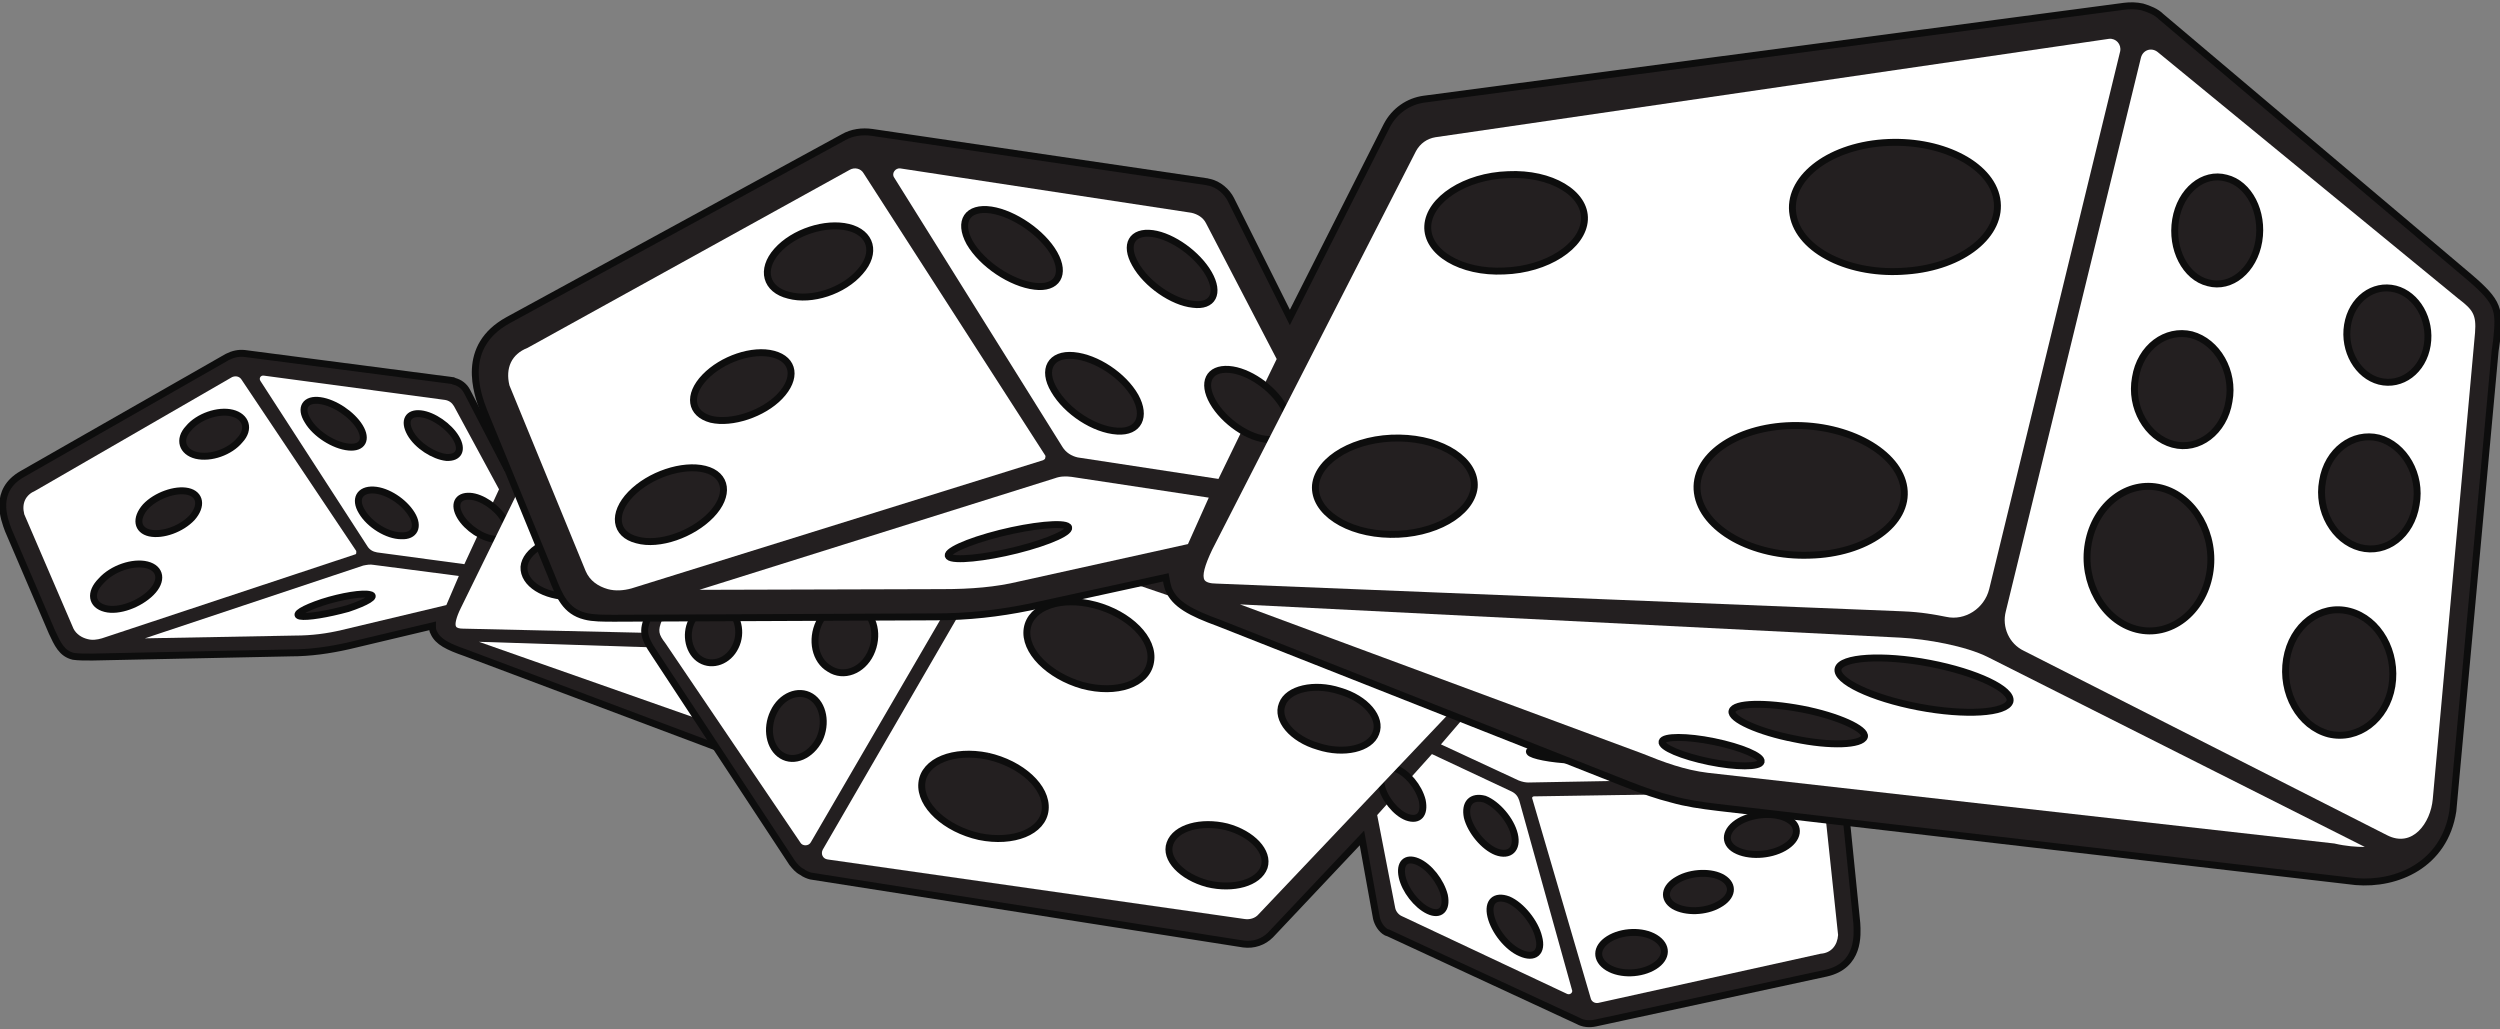 <?xml version="1.0" encoding="utf-8"?>
<!-- Generator: Adobe Illustrator 22.1.0, SVG Export Plug-In . SVG Version: 6.00 Build 0)  -->
<svg version="1.1" id="Layer_1" xmlns="http://www.w3.org/2000/svg" xmlns:xlink="http://www.w3.org/1999/xlink" x="0px" y="0px"
	 viewBox="0 0 360.7 148.5" style="enable-background:new 0 0 360.7 148.5;" xml:space="preserve">
<rect x="0" y="0" width="360.7" height="148.5" fill="#808080" stroke="none"/>
<style type="text/css">
	.st0{fill:#231F20;stroke:#0D0D0D;stroke-miterlimit:10;}
	.st1{fill:#FFFFFF;}
</style>
<g>
	<g>
		<path class="st0" d="M148.7,37.9c0.6,0.1,1.2,0.4,1.7,0.8l27.9,22.8c2.6,2.2,2.8,2.8,2.5,5.6l-0.1,0.8l-3.1,41.1
			c-0.6,4.8-4.9,6.7-8.5,6.4l-57.1-5.6c-1.5-0.1-2.9-0.3-4.2-0.6c-1.2-0.3-2.5-0.7-3.9-1.2L67.2,94.2c-2.6-0.9-4-1.6-4.6-2.9
			c-0.2-0.3-0.2-0.7-0.2-1l-12.2,2.9c-2.7,0.6-5.4,1-8.3,1l-28.6,0.6c-1.1,0-2,0-2.7-0.1c-1.7-0.4-2.3-1.8-3.1-3.5L1.2,76.5
			c-0.6-1.6-2.2-5.7,2-8.1l29.6-16.9c0.8-0.4,1.6-0.6,2.5-0.5l29.9,3.9c0.1,0,0.2,0,0.3,0.1c0.8,0.2,1.5,0.7,1.9,1.5l5.4,10.4
			l8.4-17.3c0.6-1.3,1.9-2.2,3.3-2.4l62.5-9.4C147.6,37.7,148.2,37.8,148.7,37.9L148.7,37.9z"/>
		<path class="st1" d="M72,70.6l-6.5-12c-0.3-0.5-0.7-0.8-1.3-0.9l-26.1-3.5c-0.5-0.1-0.8,0.4-0.5,0.8L53,78.8
			c0.3,0.5,0.8,0.8,1.4,0.9L67,81.4L72,70.6z"/>
		<path class="st1" d="M64.4,87.3l1.8-4.2l-12.3-1.6c-0.5-0.1-1,0-1.5,0.1L20.9,92.1l21.6-0.4c2.5,0,4.7-0.3,6.8-0.8L64.4,87.3z"/>
		<path class="st1" d="M12.6,92.2c0.7,0.2,1.4,0.1,2.1-0.1L51.2,80c0.1,0,0.2-0.1,0.2-0.2s0-0.2,0-0.3L34.8,54.7
			c-0.3-0.4-0.8-0.5-1.3-0.3L5.1,70.8c-1.4,0.6-2,1.8-1.6,3.4l7.1,16.5C11,91.5,11.8,92,12.6,92.2z"/>
		<path class="st0" d="M72.7,74.9c-1-1.7-3.2-3.2-4.9-3.3c-1.8-0.1-2.4,1.2-1.4,2.9c1,1.7,3.3,3.2,5,3.3
			C73.1,77.9,73.7,76.6,72.7,74.9z"/>
		<path class="st1" d="M135.9,90.1l10.9-48.2c0.1-0.6-0.4-1.2-1-1.1l-60,9.8c-0.7,0.1-1.4,0.6-1.7,1.2L66.5,87.7
			c-0.7,1.4-0.9,2.4-0.7,2.7c0.1,0.2,0.5,0.3,1,0.3l61.3,1.4c1.7,0,2.9,0.3,3.9,0.4C133.8,92.9,135.5,91.8,135.9,90.1L135.9,90.1z"
			/>
		<path class="st1" d="M137.4,92l11.2-49.7c0.1-0.7,0.9-0.9,1.5-0.5l27.2,21.6c1.3,1,1.6,1.4,1.5,3l-3,41.7c-0.2,2.1-1.7,4.4-4,3.3
			l-32.6-16C137.8,94.9,137.1,93.5,137.4,92z"/>
		<g>
			<path class="st1" d="M169.9,112.5l-34-16.4c-2-1-5.4-1.5-7.8-1.6l-59-1.9l36.1,12.7c2,0.7,3.9,1.4,5.9,1.6l56,5.4
				C168.2,112.5,169.1,112.5,169.9,112.5z"/>
		</g>
		<g>
			<path class="st0" d="M119.8,87.3c5.1-0.2,8.8-3,8.3-6.2s-5-5.6-10.1-5.4s-8.8,3-8.3,6.2C110.2,85.2,114.8,87.6,119.8,87.3"/>
			<path class="st0" d="M82.4,86.1c3.9,0,7.2-2,7.4-4.3c0.2-2.4-2.9-4.3-6.8-4.3s-7.2,2-7.4,4.3C75.5,84.2,78.5,86.1,82.4,86.1z"/>
			<path class="st0" d="M149.2,93.4c-3-0.7-5-4.1-4.5-7.6s3.4-5.7,6.4-5s5,4.1,4.5,7.6C155,91.9,152.2,94.1,149.2,93.4z"/>
			<path class="st0" d="M166.5,102.4c-2.6-0.6-4.3-3.6-3.9-6.6c0.5-3,3-5,5.6-4.4s4.3,3.6,3.9,6.6
				C171.6,101.1,169.1,103.1,166.5,102.4z"/>
			<path class="st0" d="M169,85.8c-2.3-0.6-3.9-3.2-3.5-5.9c0.4-2.7,2.6-4.5,5-3.9c2.3,0.6,3.9,3.2,3.5,5.9
				C173.5,84.6,171.3,86.4,169,85.8z"/>
			<path class="st0" d="M152.1,76.9c-2.3-0.6-3.9-3.2-3.5-5.9c0.4-2.7,2.6-4.5,5-3.9c2.3,0.6,3.9,3.2,3.5,5.9
				C156.7,75.7,154.4,77.4,152.1,76.9z"/>
			<path class="st0" d="M170.5,70.9c-2-0.5-3.3-2.7-2.9-5c0.3-2.3,2.2-3.8,4.2-3.3s3.3,2.7,2.9,5C174.3,69.9,172.4,71.4,170.5,70.9z
				"/>
			<path class="st0" d="M155,62.4c-2.1-0.5-3.4-3-3-5.6s2.4-4.3,4.5-3.8s3.4,3,3,5.6S157.1,62.9,155,62.4z"/>
			<path class="st0" d="M129.8,100.7c-4.2-0.7-7.5-2.2-7.2-3.3c0.3-1.1,3.9-1.4,8.1-0.6c4.2,0.7,7.5,2.2,7.2,3.3
				C137.7,101.1,134,101.4,129.8,100.7z"/>
			<path class="st0" d="M118.8,103.8c-3.3-0.6-5.8-1.7-5.6-2.4c0.2-0.7,3-0.9,6.2-0.3c3.3,0.6,5.8,1.7,5.6,2.4
				C124.8,104.2,122,104.3,118.8,103.8z"/>
			<path class="st0" d="M111.2,105.9c-2.4-0.5-4.3-1.2-4.2-1.7c0.1-0.5,2.2-0.5,4.7-0.1c2.4,0.5,4.3,1.2,4.2,1.7
				C115.7,106.3,113.7,106.4,111.2,105.9z"/>
			<path class="st0" d="M28.3,65.7c-2-0.5-2.6-2.3-1.1-3.9c1.4-1.7,4.3-2.7,6.3-2.2s2.6,2.3,1.1,3.9C33.2,65.2,30.4,66.2,28.3,65.7z
				"/>
			<path class="st0" d="M21.6,76.9c-1.8-0.4-2.1-2.1-0.6-3.8c1.5-1.6,4.3-2.6,6.1-2.2c1.8,0.4,2.1,2.1,0.6,3.8
				C26.2,76.3,23.5,77.3,21.6,76.9z"/>
			<path class="st0" d="M15.2,87.8c-2-0.5-2.3-2.3-0.6-4c1.6-1.8,4.6-2.8,6.6-2.3s2.3,2.3,0.6,4S17.1,88.3,15.2,87.8z"/>
			<path class="st0" d="M43.3,88.9c-1-0.2,0.5-1.1,3.2-2c2.8-0.9,5.9-1.4,6.9-1.1c1,0.2-0.5,1.1-3.2,2
				C47.3,88.6,44.3,89.1,43.3,88.9z"/>
			<path class="st0" d="M128.1,61.8c5-0.5,8.6-3.4,7.9-6.6c-0.6-3.1-5.2-5.3-10.2-4.8s-8.6,3.4-7.9,6.6
				C118.5,60.1,123.1,62.3,128.1,61.8"/>
			<path class="st0" d="M92.1,62.4c3.8-0.2,7-2.3,7.1-4.7s-3-4.1-6.9-3.9c-3.8,0.2-7,2.3-7.1,4.7C85.2,60.9,88.3,62.7,92.1,62.4z"/>
			<path class="st0" d="M59.4,74.2c-1.1-1.8-3.5-3.4-5.5-3.5s-2.8,1.3-1.7,3.1c1.1,1.9,3.7,3.5,5.7,3.5C59.8,77.4,60.5,76,59.4,74.2
				z"/>
			<path class="st0" d="M65.8,63.2c-1-1.7-3.3-3.3-5.1-3.5s-2.5,1-1.5,2.8c1,1.8,3.4,3.3,5.2,3.5C66.2,66.1,66.8,64.9,65.8,63.2z"/>
			<path class="st0" d="M51.9,61.6c-1.1-1.8-3.6-3.5-5.7-3.8c-2.1-0.3-3,1-1.8,2.9c1.1,1.9,3.8,3.6,5.9,3.8
				C52.3,64.7,53,63.4,51.9,61.6z"/>
		</g>
	</g>
	<g>
		<path class="st0" d="M115.7,125.8c-0.6-0.3-1-0.8-1.4-1.3L94.5,94.4c-1.9-2.8-1.8-3.5-0.7-6.1l0.3-0.8l15.3-38.3
			c2.1-4.4,6.7-4.9,10.1-3.6l52.7,22.5c1.4,0.6,2.6,1.2,3.8,1.9c1.1,0.6,2.2,1.4,3.3,2.3l30.9,24.2c2.2,1.6,3.3,2.7,3.5,4.2
			c0,0.4,0,0.7-0.1,1.1l12.5,0.9c2.7,0.2,5.5,0.7,8.3,1.5l27.5,8c1,0.3,1.9,0.6,2.5,0.9c1.5,0.9,1.7,2.4,1.9,4.2l1.6,15.9
			c0.1,1.7,0.4,6.1-4.4,7.2l-33.3,7.2c-0.9,0.2-1.8,0.1-2.5-0.3l-27.4-12.7c-0.1,0-0.2-0.1-0.3-0.1c-0.7-0.4-1.2-1.2-1.4-2
			l-2.1-11.6l-13.2,14c-1,1-2.4,1.5-3.9,1.3l-62.4-9.8C116.6,126.3,116.1,126.1,115.7,125.8L115.7,125.8z"/>
		<path class="st1" d="M198.7,117.6l2.6,13.4c0.1,0.5,0.5,1,1,1.2l23.8,11.2c0.4,0.2,0.9-0.2,0.7-0.6l-7.6-27.3
			c-0.2-0.6-0.5-1-1.1-1.3l-11.5-5.4L198.7,117.6z"/>
		<path class="st1" d="M210.9,103.9l-3,3.5l11.2,5.2c0.5,0.2,1,0.3,1.4,0.3l33.2-0.6l-20.7-6.1c-2.4-0.7-4.6-1.1-6.7-1.3
			L210.9,103.9z"/>
		<path class="st1" d="M261.8,114.8c-0.6-0.4-1.3-0.6-2-0.5l-38.5,0.6c-0.1,0-0.2,0.1-0.2,0.1s-0.1,0.1,0,0.3l8.4,28.7
			c0.1,0.5,0.6,0.8,1.1,0.7l32.1-7.1c1.5-0.1,2.4-1.2,2.5-2.7l-1.9-17.9C263.1,116,262.5,115.3,261.8,114.8z"/>
		<path class="st0" d="M199.3,113.3c0.4,1.9,2.1,4,3.7,4.6c1.7,0.6,2.6-0.4,2.2-2.4c-0.5-2-2.2-4-3.8-4.6
			C199.8,110.3,198.8,111.4,199.3,113.3z"/>
		<path class="st1" d="M143.5,79.8l-24.8,42.8c-0.3,0.6,0,1.3,0.7,1.4l60.2,8.6c0.7,0.1,1.5-0.1,2-0.7l27.5-29
			c1.1-1.2,1.5-2,1.4-2.4c-0.1-0.2-0.4-0.4-0.9-0.6l-58.1-19.8c-1.6-0.5-2.7-1.1-3.6-1.6C146.3,77.7,144.4,78.3,143.5,79.8
			L143.5,79.8z"/>
		<path class="st1" d="M142.6,77.5l-25.6,44c-0.3,0.6-1.2,0.6-1.5,0.1L96,92.8c-1-1.3-1.1-1.8-0.5-3.3l15.4-38.9
			c0.8-2,3-3.7,4.8-1.9l26.3,25C143.1,74.7,143.4,76.3,142.6,77.5z"/>
		<g>
			<path class="st1" d="M117.8,48.2L145.3,74c1.6,1.5,4.7,3.1,7,3.8L208,97.4l-30.6-22.9c-1.7-1.3-3.2-2.5-5.1-3.3l-51.9-21.9
				C119.4,48.8,118.6,48.5,117.8,48.2z"/>
		</g>
		<g>
			<path class="st0" d="M158,87.3c-4.9-1.3-9.3,0.2-9.8,3.4c-0.5,3.2,3.1,6.8,8,8.2c4.9,1.3,9.3-0.2,9.8-3.4
				C166.6,92.2,162.9,88.6,158,87.3"/>
			<path class="st0" d="M193.3,99.7c-3.7-1.2-7.5-0.3-8.3,1.9c-0.9,2.2,1.4,5,5.2,6.1c3.7,1.2,7.5,0.3,8.3-1.9
				C199.4,103.6,197.1,100.8,193.3,99.7z"/>
			<path class="st0" d="M131.9,72.7c2.6,1.6,3.5,5.4,2,8.6c-1.6,3.2-5,4.5-7.6,2.9s-3.5-5.4-2-8.6C125.8,72.4,129.2,71.1,131.9,72.7
				z"/>
			<path class="st0" d="M118,58.9c2.3,1.4,3.1,4.7,1.7,7.5c-1.3,2.7-4.3,3.9-6.6,2.5c-2.3-1.4-3.1-4.7-1.7-7.5S115.7,57.5,118,58.9z
				"/>
			<path class="st0" d="M110.7,74c2.1,1.2,2.7,4.2,1.5,6.7s-3.9,3.5-5.9,2.2c-2.1-1.2-2.7-4.2-1.5-6.7C106,73.8,108.6,72.8,110.7,74
				z"/>
			<path class="st0" d="M124.1,87.6c2.1,1.2,2.7,4.2,1.5,6.7s-3.9,3.5-5.9,2.2c-2.1-1.2-2.7-4.2-1.5-6.7
				C119.4,87.4,122,86.4,124.1,87.6z"/>
			<path class="st0" d="M104.8,87.7c1.7,1,2.3,3.6,1.3,5.6c-1,2.1-3.3,2.9-5,1.9s-2.3-3.6-1.3-5.6S103.1,86.7,104.8,87.7z"/>
			<path class="st0" d="M117,100.5c1.8,1.1,2.3,3.9,1.2,6.2c-1.2,2.3-3.6,3.4-5.4,2.3s-2.3-3.9-1.2-6.2
				C112.7,100.4,115.2,99.4,117,100.5z"/>
			<path class="st0" d="M152.5,71.6c3.8,2,6.5,4.3,5.9,5.3s-4.1,0.1-8-1.8c-3.8-2-6.5-4.3-5.9-5.3C145.1,68.8,148.7,69.6,152.5,71.6
				z"/>
			<path class="st0" d="M164,71.9c2.9,1.5,5,3.3,4.6,4s-3.1-0.1-6-1.6s-5-3.3-4.6-4C158.3,69.7,161,70.4,164,71.9z"/>
			<path class="st0" d="M171.8,72.1c2.2,1.2,3.8,2.5,3.5,2.9s-2.3-0.2-4.5-1.3c-2.2-1.2-3.8-2.5-3.5-2.9
				C167.6,70.4,169.6,71,171.8,72.1z"/>
			<path class="st0" d="M238.8,135.3c1.8,1.1,1.8,2.9-0.1,4.1c-1.9,1.2-4.9,1.3-6.7,0.2s-1.8-2.9,0.1-4.1
				C234,134.3,237,134.2,238.8,135.3z"/>
			<path class="st0" d="M248.6,126.7c1.6,1,1.4,2.7-0.6,3.8c-1.9,1.1-4.8,1.2-6.5,0.2c-1.6-1-1.4-2.7,0.6-3.8
				C244,125.8,247,125.7,248.6,126.7z"/>
			<path class="st0" d="M258,118.2c1.8,1,1.5,2.9-0.6,4.1s-5.2,1.3-7,0.3s-1.5-2.9,0.6-4.1S256.3,117.2,258,118.2z"/>
			<path class="st0" d="M231.5,108.8c0.9,0.5-0.8,0.9-3.7,0.9s-6-0.5-6.9-1s0.8-0.9,3.7-0.9C227.6,107.8,230.7,108.2,231.5,108.8z"
				/>
			<path class="st0" d="M142.5,109.1c-4.9-1-9.2,0.7-9.5,3.9c-0.3,3.2,3.4,6.6,8.3,7.7c4.9,1,9.2-0.7,9.5-3.9
				C151.1,113.6,147.4,110.2,142.5,109.1"/>
			<path class="st0" d="M177,119.3c-3.7-0.9-7.4,0.1-8.2,2.4c-0.8,2.2,1.7,4.8,5.4,5.8c3.7,0.9,7.4-0.1,8.2-2.4
				C183.1,122.9,180.7,120.3,177,119.3z"/>
			<path class="st0" d="M211.7,117.9c0.5,2,2.4,4.3,4.2,5c1.9,0.7,3.1-0.4,2.6-2.5s-2.5-4.4-4.3-5.1
				C212.3,114.8,211.3,115.9,211.7,117.9z"/>
			<path class="st0" d="M202.3,126.5c0.4,1.9,2.1,4.1,3.8,4.9c1.7,0.8,2.7-0.2,2.3-2.2c-0.5-2-2.2-4.2-3.9-4.9
				C202.8,123.6,201.9,124.6,202.3,126.5z"/>
			<path class="st0" d="M215.1,132.2c0.5,2.1,2.4,4.5,4.3,5.3c2,0.9,3.2-0.1,2.6-2.3c-0.5-2.1-2.5-4.6-4.4-5.4
				C215.7,129.1,214.6,130.1,215.1,132.2z"/>
		</g>
	</g>
	<g>
		<path class="st0" d="M309.1,1c1,0.3,2,0.7,2.7,1.4L356.3,40c4.2,3.6,4.4,4.6,3.9,9.2l-0.2,1.4l-6.1,66.4
			c-1.2,7.8-8.1,10.7-14,10.2l-92-10.7c-2.5-0.3-4.6-0.6-6.7-1.2c-2-0.5-4-1.2-6.3-2.1l-59-23.3c-4.1-1.5-6.4-2.7-7.3-4.9
			c-0.2-0.6-0.3-1.1-0.4-1.7l-19.7,4.3c-4.4,0.9-8.8,1.4-13.5,1.4l-46.3,0.2c-1.7,0-3.2,0-4.3-0.3c-2.8-0.7-3.7-2.9-4.8-5.7
			l-9.8-23.9c-1-2.6-3.4-9.3,3.5-13.1l48.4-26.4c1.2-0.7,2.7-0.9,4.1-0.7l48.2,7.1c0.2,0,0.3,0.1,0.5,0.1c1.3,0.3,2.5,1.3,3.1,2.5
			l8.5,17l14-27.7c1.1-2.1,3.1-3.5,5.4-3.8l101-13.4C307.3,0.8,308.2,0.8,309.1,1L309.1,1z"/>
		<path class="st1" d="M184.2,51.8L174,32.2c-0.4-0.8-1.2-1.3-2.1-1.5l-42-6.4c-0.7-0.1-1.3,0.7-0.9,1.3l24.3,38.9
			c0.5,0.8,1.3,1.3,2.2,1.5l20.3,3.1L184.2,51.8z"/>
		<path class="st1" d="M171.4,78.5l3-6.7l-19.8-3c-0.8-0.1-1.6-0.1-2.4,0.2l-51.3,16.1L136,85c4.1,0,7.7-0.3,11-1.1L171.4,78.5z"/>
		<path class="st1" d="M87.7,85c1.1,0.3,2.3,0.2,3.4-0.1l59.4-18.5c0.2-0.1,0.3-0.2,0.3-0.3c0-0.1,0.1-0.3,0-0.4L124.6,25
			c-0.4-0.7-1.3-0.9-2-0.5L76.1,50.2c-2.3,0.9-3.2,2.9-2.6,5.4l11,26.8C85.1,83.8,86.3,84.6,87.7,85z"/>
		<path class="st0" d="M185.2,58.7c-1.6-2.8-5.1-5.2-7.9-5.4c-2.9-0.2-3.9,1.9-2.3,4.7c1.6,2.8,5.2,5.3,8,5.4
			C185.8,63.6,186.8,61.5,185.2,58.7z"/>
		<path class="st1" d="M287,85l18.9-77.6c0.2-1-0.6-1.9-1.6-1.8l-97.2,14.2c-1.2,0.2-2.2,0.9-2.8,2l-29.4,57.5
			c-1.1,2.3-1.5,3.8-1.1,4.4c0.2,0.3,0.8,0.5,1.7,0.5l99,4c2.7,0.1,4.8,0.5,6.3,0.8C283.5,89.6,286.3,87.8,287,85L287,85z"/>
		<path class="st1" d="M289.4,88.2l19.5-79.9c0.3-1.1,1.5-1.5,2.4-0.8l43.4,35.6c2.1,1.6,2.6,2.3,2.4,4.9l-6.1,67.3
			c-0.3,3.4-2.9,7.1-6.6,5.2L292,93.9C289.9,92.9,288.8,90.5,289.4,88.2z"/>
		<g>
			<path class="st1" d="M341.2,122.2l-54.4-27.4c-3.2-1.6-8.8-2.6-12.6-2.8l-95.3-4.8l58,21.5c3.2,1.3,6.2,2.4,9.5,2.8l90.4,10.2
				C338.5,122.1,340,122.2,341.2,122.2z"/>
		</g>
		<g>
			<path class="st0" d="M261.1,80.1c8.2-0.2,14.3-4.6,13.6-9.7c-0.7-5.1-8-9.2-16.2-9c-8.2,0.2-14.3,4.6-13.6,9.7
				C245.6,76.3,252.8,80.4,261.1,80.1"/>
			<path class="st0" d="M200.6,77.1c6.3,0.1,11.7-3,12.1-6.8c0.3-3.8-4.5-7-10.8-7.1s-11.7,3-12.1,6.8
				C189.5,73.8,194.3,77,200.6,77.1z"/>
			<path class="st0" d="M308.3,90.8c-4.8-1.2-8-6.8-7-12.4s5.7-9.2,10.5-8s8,6.8,7,12.4S313.1,92,308.3,90.8z"/>
			<path class="st0" d="M336,105.9c-4.2-1.1-6.9-5.9-6.1-10.8s4.9-8,9.1-6.9s6.9,5.9,6.1,10.8C344.3,103.8,340.2,106.9,336,105.9z"
				/>
			<path class="st0" d="M340.5,79c-3.7-1-6.2-5.3-5.4-9.6c0.7-4.4,4.4-7.1,8.1-6.2c3.7,1,6.2,5.3,5.4,9.6
				C347.9,77.2,344.3,80,340.5,79z"/>
			<path class="st0" d="M313.5,64.1c-3.7-1-6.2-5.3-5.4-9.6c0.7-4.4,4.4-7.1,8.1-6.2c3.7,1,6.2,5.3,5.4,9.6
				C320.9,62.3,317.2,65.1,313.5,64.1z"/>
			<path class="st0" d="M343.3,55c-3.1-0.8-5.2-4.4-4.6-8.1c0.6-3.7,3.7-6,6.9-5.2c3.1,0.8,5.2,4.4,4.6,8.1
				C349.6,53.5,346.5,55.8,343.3,55z"/>
			<path class="st0" d="M318.6,40.8c-3.3-0.8-5.4-4.9-4.7-9.1c0.7-4.2,4-6.9,7.3-6c3.3,0.8,5.4,4.9,4.7,9.1S321.9,41.7,318.6,40.8z"
				/>
			<path class="st0" d="M276.8,102c-6.8-1.3-12-3.8-11.6-5.5s6.4-2.1,13.2-0.8c6.8,1.3,12,3.8,11.6,5.5
				C289.5,102.9,283.6,103.3,276.8,102z"/>
			<path class="st0" d="M258.9,106.6c-5.2-1-9.3-2.9-9-4c0.3-1.2,4.8-1.3,10.1-0.3c5.2,1,9.3,2.9,9,4
				C268.6,107.5,264.1,107.7,258.9,106.6z"/>
			<path class="st0" d="M246.6,109.9c-3.9-0.8-7-2.1-6.8-2.9s3.6-0.8,7.5,0s7,2.1,6.8,2.9C253.9,110.7,250.5,110.7,246.6,109.9z"/>
			<path class="st0" d="M113.8,42.6c-3.3-0.8-4.1-3.7-1.7-6.4s7-4.2,10.3-3.4s4.1,3.7,1.7,6.4C121.7,42,117.1,43.5,113.8,42.6z"/>
			<path class="st0" d="M102.6,60.5c-3-0.8-3.4-3.5-0.9-6.1s6.9-4.1,9.9-3.3s3.4,3.5,0.9,6.1C110.1,59.7,105.6,61.2,102.6,60.5z"/>
			<path class="st0" d="M91.9,77.9c-3.2-0.8-3.6-3.8-0.9-6.6c2.7-2.8,7.5-4.4,10.7-3.6s3.6,3.8,0.9,6.6S95.1,78.8,91.9,77.9z"/>
			<path class="st0" d="M137.3,80.5c-1.6-0.4,0.8-1.8,5.3-3.1c4.5-1.3,9.5-2,11.1-1.6s-0.8,1.8-5.3,3.1
				C143.9,80.2,138.9,80.9,137.3,80.5z"/>
			<path class="st0" d="M275.1,39.1c8.1-0.6,13.9-5.3,13-10.4s-8.3-8.7-16.4-8.1c-8.1,0.6-13.9,5.3-13,10.4
				C259.6,36.2,267,39.8,275.1,39.1"/>
			<path class="st0" d="M217,39.1c6.2-0.2,11.4-3.6,11.6-7.4c0.2-3.8-4.8-6.8-11-6.5c-6.2,0.2-11.4,3.6-11.6,7.4
				C205.8,36.4,210.8,39.4,217,39.1z"/>
			<path class="st0" d="M163.8,57.2c-1.7-3-5.6-5.6-8.9-5.9c-3.3-0.3-4.6,2-2.8,5c1.8,3.1,5.8,5.7,9.1,5.9
				C164.3,62.4,165.4,60.1,163.8,57.2z"/>
			<path class="st0" d="M174.4,39.5c-1.6-2.8-5.2-5.4-8.1-5.8c-3-0.4-4.1,1.6-2.5,4.4c1.6,2.9,5.4,5.5,8.3,5.8
				C175,44.3,176,42.3,174.4,39.5z"/>
			<path class="st0" d="M152.1,36.6c-1.7-3-5.8-5.8-9.1-6.3c-3.4-0.5-4.8,1.6-3.1,4.7c1.8,3.1,6,5.9,9.4,6.3
				C152.5,41.7,153.8,39.6,152.1,36.6z"/>
		</g>
	</g>
</g>
</svg>
